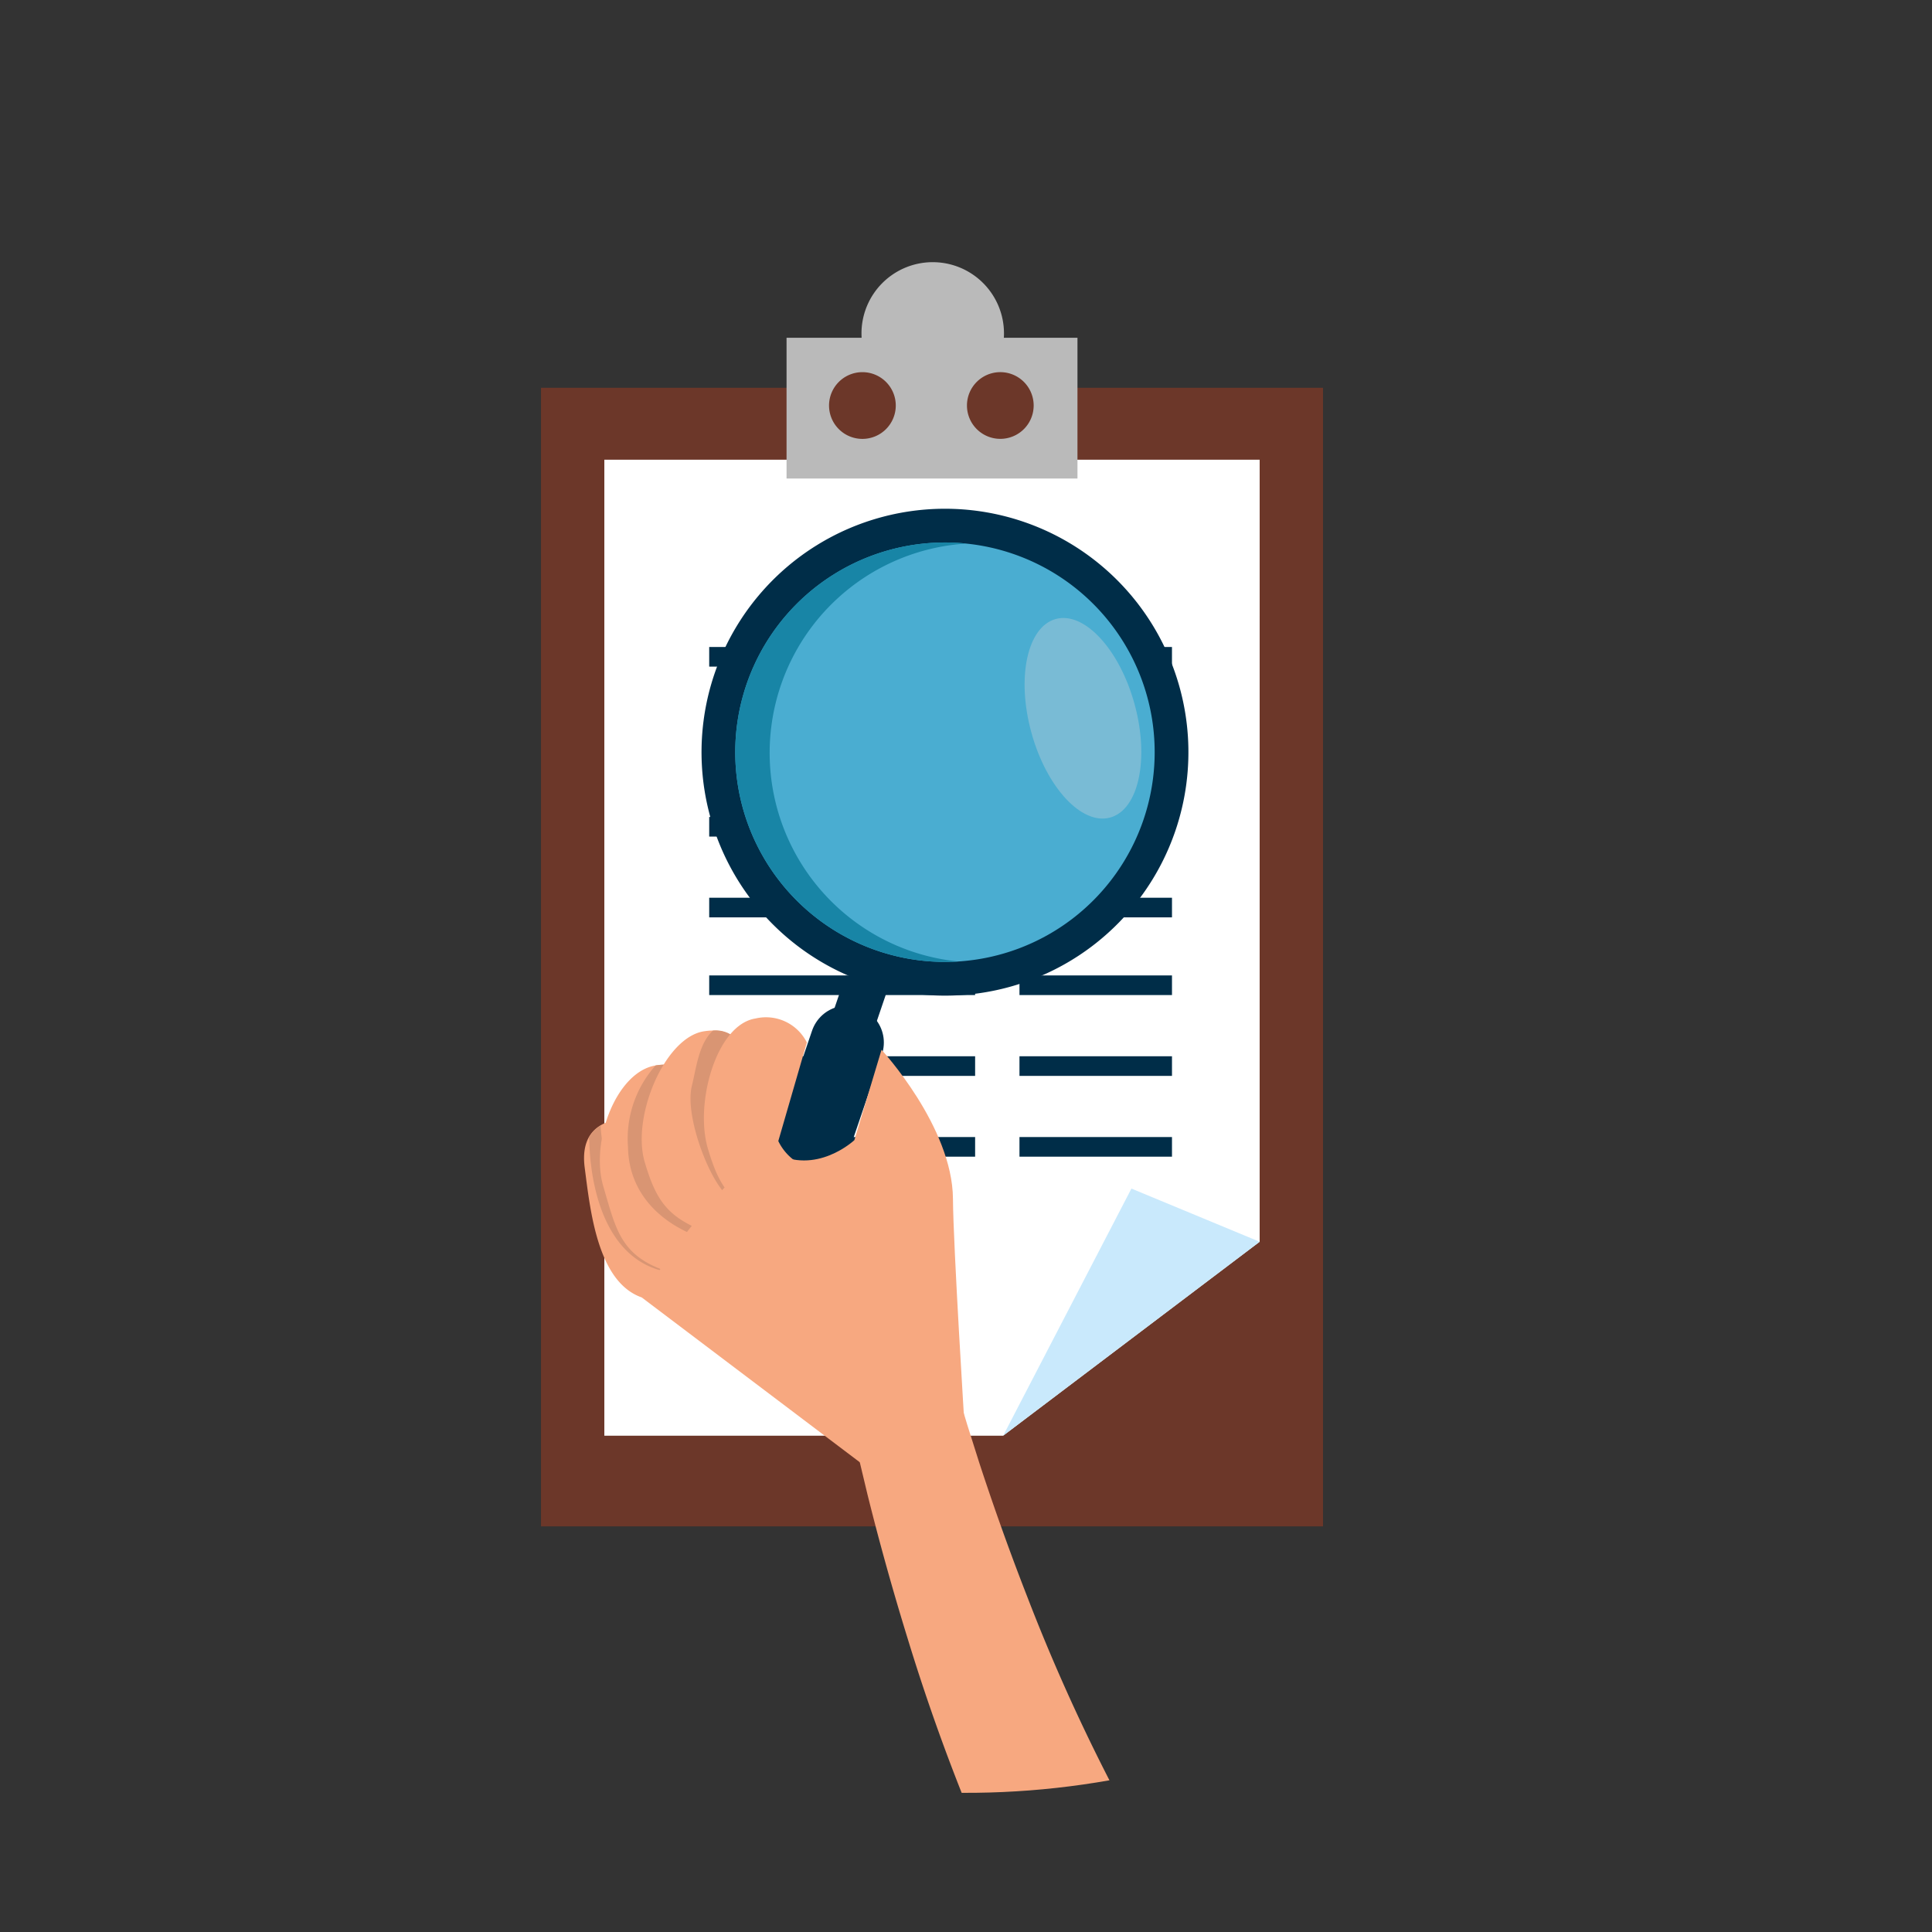 <svg xmlns="http://www.w3.org/2000/svg" xmlns:xlink="http://www.w3.org/1999/xlink" width="148.866" height="148.866" viewBox="0 0 148.866 148.866">
  <rect x="0" y="0" width="148.866" height="148.866" fill="#333333" stroke="none"/>
  <defs>
    <clipPath id="clip-path">
      <circle id="Ellipse_6" data-name="Ellipse 6" cx="63.71" cy="63.71" r="63.71" transform="translate(277.053 127.857) rotate(-79.297)" fill="#91b508"/>
    </clipPath>
  </defs>
  <g id="Group_27" data-name="Group 27" transform="translate(-277.053 -2.654)" clip-path="url(#clip-path)">
    <g id="Group_26" data-name="Group 26">
      <g id="Group_19" data-name="Group 19">
        <path id="Path_30" data-name="Path 30" d="M354.413,28.344a5.49,5.49,0,1,1-5.491-5.489A5.491,5.491,0,0,1,354.413,28.344Z" fill="#bababa"/>
        <rect id="Rectangle_8" data-name="Rectangle 8" width="60.256" height="87.733" transform="translate(318.738 32.535)" fill="#6c3729"/>
        <path id="Path_31" data-name="Path 31" d="M374.113,98.335l-19.764,14.943h-30.73v-75.2h50.495Z" fill="#fff"/>
        <path id="Path_32" data-name="Path 32" d="M374.113,98.335l-19.764,14.943,9.883-19.041Z" fill="#c9e9fc"/>
        <rect id="Rectangle_9" data-name="Rectangle 9" width="22.416" height="10.847" transform="translate(337.659 28.678)" fill="#bababa"/>
        <path id="Path_33" data-name="Path 33" d="M346.075,33.9A2.571,2.571,0,1,1,343.5,31.33,2.571,2.571,0,0,1,346.075,33.9Z" fill="#6c3729"/>
        <path id="Path_34" data-name="Path 34" d="M356.7,33.9a2.57,2.57,0,1,1-2.571-2.571A2.571,2.571,0,0,1,356.7,33.9Z" fill="#6c3729"/>
        <g id="Group_18" data-name="Group 18">
          <line id="Line_10" data-name="Line 10" x2="35.658" transform="translate(331.699 53.263)" fill="none" stroke="#002d48" stroke-miterlimit="10" stroke-width="1.513"/>
          <line id="Line_11" data-name="Line 11" x2="20.49" transform="translate(331.699 60.132)" fill="none" stroke="#002d48" stroke-miterlimit="10" stroke-width="1.513"/>
          <line id="Line_12" data-name="Line 12" x2="11.752" transform="translate(355.606 60.132)" fill="none" stroke="#002d48" stroke-miterlimit="10" stroke-width="1.513"/>
          <line id="Line_13" data-name="Line 13" x2="20.49" transform="translate(331.699 66.359)" fill="none" stroke="#002d48" stroke-miterlimit="10" stroke-width="1.513"/>
          <line id="Line_14" data-name="Line 14" x2="11.752" transform="translate(355.606 66.359)" fill="none" stroke="#002d48" stroke-miterlimit="10" stroke-width="1.513"/>
          <line id="Line_15" data-name="Line 15" x2="20.49" transform="translate(331.699 72.585)" fill="none" stroke="#002d48" stroke-miterlimit="10" stroke-width="1.513"/>
          <line id="Line_16" data-name="Line 16" x2="11.752" transform="translate(355.606 72.585)" fill="none" stroke="#002d48" stroke-miterlimit="10" stroke-width="1.513"/>
          <line id="Line_17" data-name="Line 17" x2="20.49" transform="translate(331.699 78.571)" fill="none" stroke="#002d48" stroke-miterlimit="10" stroke-width="1.513"/>
          <line id="Line_18" data-name="Line 18" x2="11.752" transform="translate(355.606 78.571)" fill="none" stroke="#002d48" stroke-miterlimit="10" stroke-width="1.513"/>
          <line id="Line_19" data-name="Line 19" x2="20.49" transform="translate(331.699 84.798)" fill="none" stroke="#002d48" stroke-miterlimit="10" stroke-width="1.513"/>
          <line id="Line_20" data-name="Line 20" x2="11.752" transform="translate(355.606 84.798)" fill="none" stroke="#002d48" stroke-miterlimit="10" stroke-width="1.513"/>
          <line id="Line_21" data-name="Line 21" x2="20.49" transform="translate(331.699 91.024)" fill="none" stroke="#002d48" stroke-miterlimit="10" stroke-width="1.513"/>
          <line id="Line_22" data-name="Line 22" x2="11.752" transform="translate(355.606 91.024)" fill="none" stroke="#002d48" stroke-miterlimit="10" stroke-width="1.513"/>
        </g>
      </g>
      <g id="Group_25" data-name="Group 25">
        <g id="Group_20" data-name="Group 20">
          <path id="Path_35" data-name="Path 35" d="M367.624,66.655a18.758,18.758,0,1,1-11.714-23.8A18.759,18.759,0,0,1,367.624,66.655Z" fill="#002d48"/>
          <path id="Path_36" data-name="Path 36" d="M365.162,65.817a16.158,16.158,0,1,1-10.09-20.5A16.154,16.154,0,0,1,365.162,65.817Z" fill="#4aadd1"/>
          <path id="Path_37" data-name="Path 37" d="M347.31,75.963a16.159,16.159,0,0,1,4.2-31.425,16.158,16.158,0,1,0-.633,32.2A16.26,16.26,0,0,1,347.31,75.963Z" fill="#1885a6"/>
          <line id="Line_23" data-name="Line 23" x1="1.88" y2="5.524" transform="translate(341.942 78.369)" fill="none" stroke="#002d48" stroke-miterlimit="10" stroke-width="3.409"/>
          <line id="Line_24" data-name="Line 24" x1="7.049" y2="20.715" transform="translate(335.266 82.983)" fill="none" stroke="#002d48" stroke-linecap="round" stroke-miterlimit="10" stroke-width="5.682"/>
          <path id="Path_38" data-name="Path 38" d="M362.591,65.649c-2.2.6-4.914-2.336-6.071-6.562s-.313-8.138,1.883-8.738,4.915,2.336,6.072,6.561S364.789,65.048,362.591,65.649Z" fill="#79bbd5"/>
        </g>
        <g id="Group_24" data-name="Group 24">
          <g id="Group_22" data-name="Group 22">
            <g id="Group_21" data-name="Group 21">
              <path id="Path_39" data-name="Path 39" d="M410.892,183.99l-1.168-.312-3.161-.895c-2.7-.791-6.527-1.953-11.082-3.523s-9.844-3.538-15.466-6.118a84.227,84.227,0,0,1-8.639-4.547,46.505,46.505,0,0,1-4.419-3.028l-1.106-.888-1.106-.994c-.364-.312-.736-.732-1.1-1.1l-.637-.678-.373-.446-.755-.9-.887-1.143-.438-.573-.376-.538-.749-1.076c-.951-1.44-1.841-2.885-2.64-4.331a93.351,93.351,0,0,1-4.185-8.561,155.7,155.7,0,0,1-5.618-15.44c-1.408-4.555-2.417-8.381-3.088-11.076-.324-1.355-.578-2.42-.752-3.147-.168-.753-.257-1.154-.257-1.154l8.394-2.081.3,1c.213.674.526,1.662.923,2.919.823,2.516,2.053,6.108,3.7,10.33a145.538,145.538,0,0,0,6.256,13.993,82.538,82.538,0,0,0,4.209,7.249c.764,1.173,1.575,2.291,2.4,3.371l.635.781.316.392.3.327.58.656.8.826a23.03,23.03,0,0,0,6.021,3.855,71.542,71.542,0,0,0,7.561,3.063c5.149,1.778,10.207,3.115,14.563,4.16s8.049,1.777,10.617,2.262l2.966.535,1.007.165Z" fill="#f7a880"/>
            </g>
          </g>
          <g id="Group_23" data-name="Group 23">
            <path id="Path_40" data-name="Path 40" d="M326.5,102.625c-3.414-1.2-3.966-6.711-4.394-10-.568-4.353,3.871-3.731,3.871-3.731l2.99,2.022-2.2,7.593a3.981,3.981,0,0,0,2.76,2.172C331.81,100.846,328.984,103.017,326.5,102.625Z" fill="#f7a880"/>
            <path id="Path_41" data-name="Path 41" d="M326.762,98.514l.3-1.023a16.421,16.421,0,0,1-2.591-4.055,8.841,8.841,0,0,1-1.134-4.054,2.439,2.439,0,0,0-.929.961,1.109,1.109,0,0,1,.053.232c.1,4.089,1.563,10.329,7.524,10.2a1.941,1.941,0,0,0-.46-.085A3.981,3.981,0,0,1,326.762,98.514Z" fill="#d99573"/>
            <path id="Path_42" data-name="Path 42" d="M328.248,100.542c-3.413-1.2-3.757-3.265-4.7-6.439-1.041-3.5,1.008-8.882,4.032-9.354,2.978-.464,2.99,2.023,2.99,2.023l-2.2,7.59a3.983,3.983,0,0,0,2.76,2.174C333.415,96.7,330.734,100.934,328.248,100.542Z" fill="#f7a880"/>
            <path id="Path_43" data-name="Path 43" d="M327.569,84.752A8.45,8.45,0,0,0,325.441,91c.046,3.691,2.649,6.05,5.847,7.1.949-1.124,1.132-1.478-.161-1.568a3.983,3.983,0,0,1-2.76-2.174l2.2-7.59s-.012-2.487-2.99-2.023Z" fill="#d99573"/>
            <path id="Path_44" data-name="Path 44" d="M332.035,97.8c-3.413-1.2-4.359-2.412-5.3-5.588-1.042-3.5,1.531-9.621,4.555-10.093,2.977-.465,3.068,1.91,3.068,1.91l-2.2,7.592a3.984,3.984,0,0,0,2.76,2.173C337.2,93.95,334.523,98.188,332.035,97.8Z" fill="#f7a880"/>
            <path id="Path_45" data-name="Path 45" d="M330.365,86.313c-.5,1.994.866,5.968,2.108,7.742,1.6,2.286,1.2.723,3.271.336a.8.8,0,0,0-.83-.6,3.984,3.984,0,0,1-2.76-2.173l2.2-7.592a2.135,2.135,0,0,0-2.362-1.963C330.895,83.053,330.706,84.947,330.365,86.313Z" fill="#d99573"/>
            <path id="Path_46" data-name="Path 46" d="M343.448,115.434,326.5,102.625s6.213-10.1,10.136-11.195c3.294,1.859,6.249-.926,6.249-.926l2.091-6.961s5.469,5.911,5.505,11.491c.022,3.616.914,17.816.914,17.816Z" fill="#f7a880"/>
            <path id="Path_47" data-name="Path 47" d="M336.9,96.754c-3.413-1.2-4.359-2.413-5.3-5.588-1.041-3.5.645-9.564,3.669-10.035a3.522,3.522,0,0,1,3.955,1.852l-2.2,7.592a3.984,3.984,0,0,0,2.759,2.173C342.068,92.908,339.387,97.146,336.9,96.754Z" fill="#f7a880"/>
          </g>
        </g>
      </g>
    </g>
  </g>
</svg>
